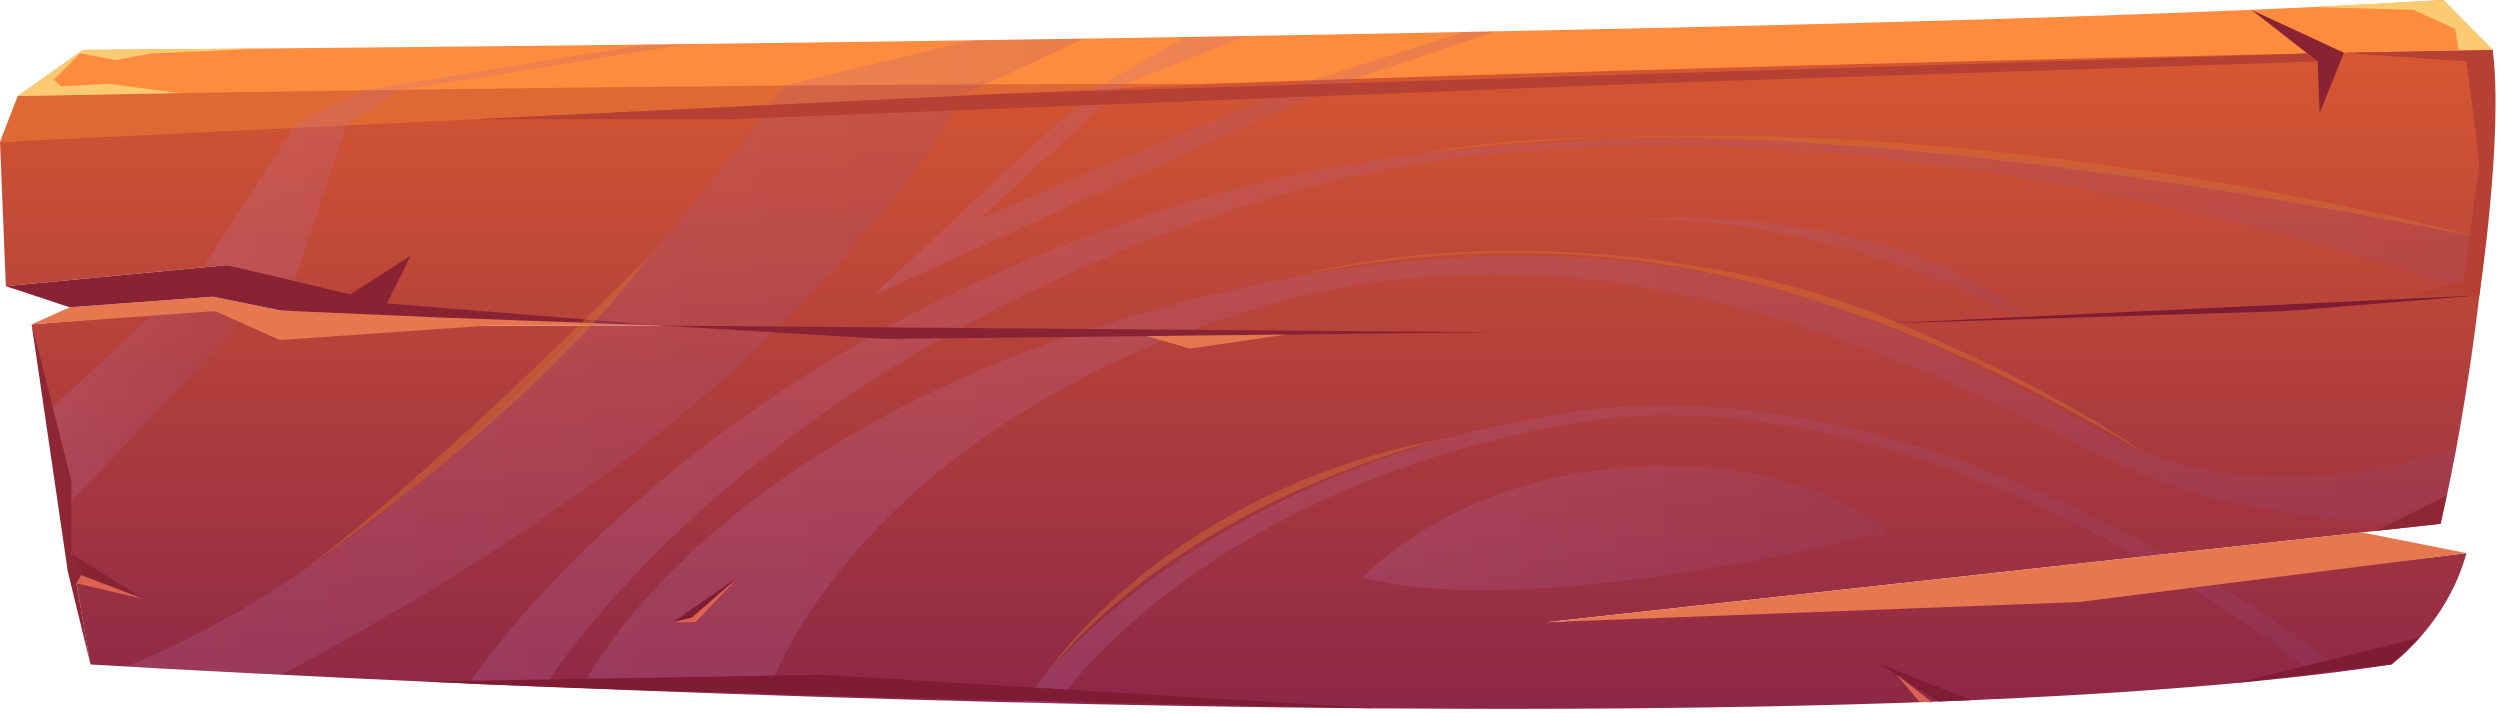 <svg width="291" height="83" viewBox="0 0 291 83" fill="none" xmlns="http://www.w3.org/2000/svg">
<path fill-rule="evenodd" clip-rule="evenodd" d="M284.089 60.967L180.02 72.424C180.02 72.424 254.585 68.541 287.096 64.382C284.83 72.701 278.363 77.345 278.363 77.345C202.37 88.972 10.534 77.345 10.534 77.345L3.684 37.757L24.32 36.057L32.69 37.897H76.97L44.778 35.88L26.443 30.854L0.68 33.31L0.003 16.537C99.762 8.272 290.149 5.812 290.149 5.812C290.68 24.553 287.169 47.782 284.089 60.967Z" fill="url(#paint0_linear_28_5975)"/>
<path fill-rule="evenodd" clip-rule="evenodd" d="M0 16.543L2.078 11.178L9.678 5.812C9.678 5.812 213.78 4.471 284.416 0L290.152 5.812C290.152 5.812 115.587 8.684 0 16.543Z" fill="#FF8B3E"/>
<path fill-rule="evenodd" clip-rule="evenodd" d="M2.078 11.18C2.078 11.18 70.384 9.761 140.768 9.761L0 16.545L2.078 11.18Z" fill="#E06834"/>
<path fill-rule="evenodd" clip-rule="evenodd" d="M3.684 37.755L8.113 35.768L24.766 34.539L32.698 36.147L52.267 36.349L76.969 37.898H56.761L32.561 39.581L25.054 36.218L3.684 37.755Z" fill="#E6774F"/>
<path fill-rule="evenodd" clip-rule="evenodd" d="M0.679 33.31L8.113 35.768L24.767 34.538L32.698 36.146L51.564 36.97L76.969 37.897L45.221 35.332L26.443 30.854L0.679 33.31Z" fill="#892334"/>
<g opacity="0.2">
<path fill-rule="evenodd" clip-rule="evenodd" d="M54.609 79.566C54.609 79.566 79.832 40.238 140.766 22.803C201.701 5.367 289.296 27.797 289.296 27.797L288.599 34.376C288.599 34.376 208.184 4.25 147.156 23.251C86.128 42.253 63.395 79.941 63.395 79.941L54.609 79.566Z" fill="url(#paint1_linear_28_5975)"/>
<path fill-rule="evenodd" clip-rule="evenodd" d="M67.798 79.94C67.798 79.94 82.738 48.405 140.766 34.374C198.794 20.344 227.855 42.026 246.409 51.193C264.963 60.358 285.934 52.046 285.934 52.046L284.088 60.966C284.088 60.966 263.285 61.427 248.476 54.858C233.668 48.288 191.384 21.646 145.075 36.219C98.767 50.79 89.251 80.914 89.251 80.914L67.798 79.94Z" fill="url(#paint2_linear_28_5975)"/>
<path fill-rule="evenodd" clip-rule="evenodd" d="M32.698 78.54C32.698 78.54 62.881 63.285 84.117 44.16C105.353 25.038 111.835 11.153 111.835 11.153L126.153 4.499L113.173 4.692L91.265 9.965C91.265 9.965 55.95 61.058 14.705 77.585L32.698 78.54Z" fill="url(#paint3_linear_28_5975)"/>
<path fill-rule="evenodd" clip-rule="evenodd" d="M119.031 81.779C119.031 81.779 137.745 55.052 182.253 48.052C226.762 41.052 272.831 78.116 272.831 78.116L269.455 78.54C269.455 78.54 224.84 41.579 182.086 49.459C139.333 57.34 123.071 81.779 123.071 81.779H119.031Z" fill="url(#paint4_linear_28_5975)"/>
<path fill-rule="evenodd" clip-rule="evenodd" d="M158.614 67.199C158.614 67.199 169.343 55.497 190.133 54.322C210.922 53.149 219.64 61.973 219.64 61.973C219.64 61.973 178.062 72.531 158.614 67.199Z" fill="url(#paint5_linear_28_5975)"/>
<path fill-rule="evenodd" clip-rule="evenodd" d="M236.911 37.897C236.911 37.897 212.222 23.307 185.167 25.821C185.167 25.821 219.849 21.794 236.911 37.897Z" fill="url(#paint6_linear_28_5975)"/>
<path fill-rule="evenodd" clip-rule="evenodd" d="M101.61 34.374L127.262 10.409L137.999 4.31L145.075 4.192L131.064 9.758L114.184 25.373L151.404 9.758L170.36 3.728L174.05 3.655L155.931 9.758L101.61 34.374Z" fill="url(#paint7_linear_28_5975)"/>
<path fill-rule="evenodd" clip-rule="evenodd" d="M7.416 59.324L28.046 37.559L25.055 36.217L17.731 36.598L5.466 48.052L7.416 59.324Z" fill="url(#paint8_linear_28_5975)"/>
<path fill-rule="evenodd" clip-rule="evenodd" d="M23.817 30.853L34.37 14.434L42.431 10.504L75.123 5.187H79.513L46.198 10.563L40.326 14.599L34.27 32.72L26.415 30.853H23.817Z" fill="url(#paint9_linear_28_5975)"/>
</g>
<path fill-rule="evenodd" clip-rule="evenodd" d="M76.969 37.898L103.006 39.457L174.05 38.677L76.969 37.898Z" fill="#892334"/>
<path fill-rule="evenodd" clip-rule="evenodd" d="M274.94 61.973L287.095 64.382L241.939 70.082L180.02 72.424L274.94 61.973Z" fill="#E6774F"/>
<path fill-rule="evenodd" clip-rule="evenodd" d="M49.256 79.329L95.743 78.541L160.122 82.454C160.122 82.454 81.424 80.945 49.256 79.329Z" fill="#801B34"/>
<path fill-rule="evenodd" clip-rule="evenodd" d="M288.599 34.375L218.908 37.666L265.858 36.218L288.599 34.375Z" fill="#801B34"/>
<path fill-rule="evenodd" clip-rule="evenodd" d="M133.465 39.122L138.494 40.575L149.727 38.944L133.465 39.122Z" fill="#E6774F"/>
<path opacity="0.4" fill-rule="evenodd" clip-rule="evenodd" d="M121.692 78.541C121.692 78.541 135.961 56.709 168.915 50.905C168.915 50.905 139.26 57.156 121.692 78.541Z" fill="#D9772F"/>
<path opacity="0.4" fill-rule="evenodd" clip-rule="evenodd" d="M35.182 66.508C35.182 66.508 63.065 47.245 75.529 29.774C75.529 29.774 52.415 53.378 35.182 66.508Z" fill="#D9772F"/>
<path opacity="0.4" fill-rule="evenodd" clip-rule="evenodd" d="M149.727 32.443C149.727 32.443 170.182 26.945 194.212 30.854C218.242 34.763 238.763 46.397 249.124 52.401C249.124 52.401 239.341 45.271 219.64 37.054C199.942 28.839 170.35 26.66 149.727 32.443Z" fill="#D9772F"/>
<path opacity="0.4" fill-rule="evenodd" clip-rule="evenodd" d="M165.711 17.878C165.711 17.878 198.671 9.484 289.296 27.796C289.296 27.796 223.608 9.759 165.711 17.878Z" fill="#D9772F"/>
<path fill-rule="evenodd" clip-rule="evenodd" d="M262.059 1.146L272.831 6.139L270.009 13.152L269.771 7.149L262.059 1.146Z" fill="#892334"/>
<path fill-rule="evenodd" clip-rule="evenodd" d="M40.326 34.538L47.792 29.774L44.777 35.88L40.326 34.538Z" fill="#892334"/>
<path fill-rule="evenodd" clip-rule="evenodd" d="M8.307 64.477L16.757 69.748L8.307 66.509V64.477Z" fill="#892334"/>
<path fill-rule="evenodd" clip-rule="evenodd" d="M78.306 72.424L86.018 67.112L80.987 72.424H78.306Z" fill="#801B34"/>
<path fill-rule="evenodd" clip-rule="evenodd" d="M225.623 81.653L218.908 77.348L229.427 81.5L225.623 81.653Z" fill="#801B34"/>
<path fill-rule="evenodd" clip-rule="evenodd" d="M78.306 72.424L80.526 71.886L86.018 67.112L80.987 72.424H78.306Z" fill="#DC634F"/>
<path fill-rule="evenodd" clip-rule="evenodd" d="M8.307 66.509L8.898 67.892L16.757 69.748L8.307 66.509Z" fill="#DC634F"/>
<path fill-rule="evenodd" clip-rule="evenodd" d="M220.768 78.541L223.385 81.654L224.949 81.781L220.768 78.541Z" fill="#DC634F"/>
<path fill-rule="evenodd" clip-rule="evenodd" d="M55.355 13.875H85.011L190.469 9.759L269.771 7.149L268.586 6.227L116.7 10.919L55.355 13.875Z" fill="#B64034"/>
<path fill-rule="evenodd" clip-rule="evenodd" d="M272.831 6.139L287.096 7.148L288.601 19.015L286.761 32.64L280.716 34.376H288.601C288.601 34.376 291.421 15.651 290.153 5.815L272.831 6.139Z" fill="#B64034"/>
<path fill-rule="evenodd" clip-rule="evenodd" d="M10.534 77.343L8.898 67.892L9.716 66.508L8.307 64.476V55.915L3.684 37.755L7.89 66.508L10.534 77.343Z" fill="#8E2634"/>
<path fill-rule="evenodd" clip-rule="evenodd" d="M276.544 61.797L284.769 57.68L284.089 60.967L276.544 61.797Z" fill="#8E2634"/>
<path fill-rule="evenodd" clip-rule="evenodd" d="M260.313 79.5L281.656 74.233L278.363 77.343L260.313 79.5Z" fill="#801B34"/>
<path fill-rule="evenodd" clip-rule="evenodd" d="M269.224 0.825L280.903 1.145L285.766 3.365L286.185 5.812L290.152 5.814L284.416 0.001L269.224 0.825Z" fill="#FCCA70"/>
<path fill-rule="evenodd" clip-rule="evenodd" d="M2.078 11.179L20.836 10.836L12.679 9.758L7.147 10.051L6.252 9.289L9.327 6.226L13.518 6.998L17.597 6.226L30.899 5.644L9.678 5.813L2.078 11.179Z" fill="#FCCA70"/>
<defs>
<linearGradient id="paint0_linear_28_5975" x1="145.103" y1="82.511" x2="145.103" y2="5.812" gradientUnits="userSpaceOnUse">
<stop stop-color="#8C2747"/>
<stop offset="1" stop-color="#D65731"/>
</linearGradient>
<linearGradient id="paint1_linear_28_5975" x1="54.61" y1="48.053" x2="289.297" y2="48.053" gradientUnits="userSpaceOnUse">
<stop stop-color="#C77CBD"/>
<stop offset="1" stop-color="#974577"/>
</linearGradient>
<linearGradient id="paint2_linear_28_5975" x1="67.799" y1="55.343" x2="285.935" y2="55.343" gradientUnits="userSpaceOnUse">
<stop stop-color="#C77CBD"/>
<stop offset="1" stop-color="#974577"/>
</linearGradient>
<linearGradient id="paint3_linear_28_5975" x1="14.707" y1="41.519" x2="126.154" y2="41.519" gradientUnits="userSpaceOnUse">
<stop stop-color="#C77CBD"/>
<stop offset="1" stop-color="#974577"/>
</linearGradient>
<linearGradient id="paint4_linear_28_5975" x1="119.031" y1="64.476" x2="272.831" y2="64.476" gradientUnits="userSpaceOnUse">
<stop stop-color="#C77CBD"/>
<stop offset="1" stop-color="#974577"/>
</linearGradient>
<linearGradient id="paint5_linear_28_5975" x1="158.613" y1="61.459" x2="219.641" y2="61.459" gradientUnits="userSpaceOnUse">
<stop stop-color="#C77CBD"/>
<stop offset="1" stop-color="#974577"/>
</linearGradient>
<linearGradient id="paint6_linear_28_5975" x1="185.166" y1="31.635" x2="236.91" y2="31.635" gradientUnits="userSpaceOnUse">
<stop stop-color="#C77CBD"/>
<stop offset="1" stop-color="#974577"/>
</linearGradient>
<linearGradient id="paint7_linear_28_5975" x1="101.61" y1="19.015" x2="174.051" y2="19.015" gradientUnits="userSpaceOnUse">
<stop stop-color="#C77CBD"/>
<stop offset="1" stop-color="#974577"/>
</linearGradient>
<linearGradient id="paint8_linear_28_5975" x1="5.466" y1="47.771" x2="28.047" y2="47.771" gradientUnits="userSpaceOnUse">
<stop stop-color="#C77CBD"/>
<stop offset="1" stop-color="#974577"/>
</linearGradient>
<linearGradient id="paint9_linear_28_5975" x1="23.817" y1="18.953" x2="79.513" y2="18.953" gradientUnits="userSpaceOnUse">
<stop stop-color="#C77CBD"/>
<stop offset="1" stop-color="#974577"/>
</linearGradient>
</defs>
</svg>
